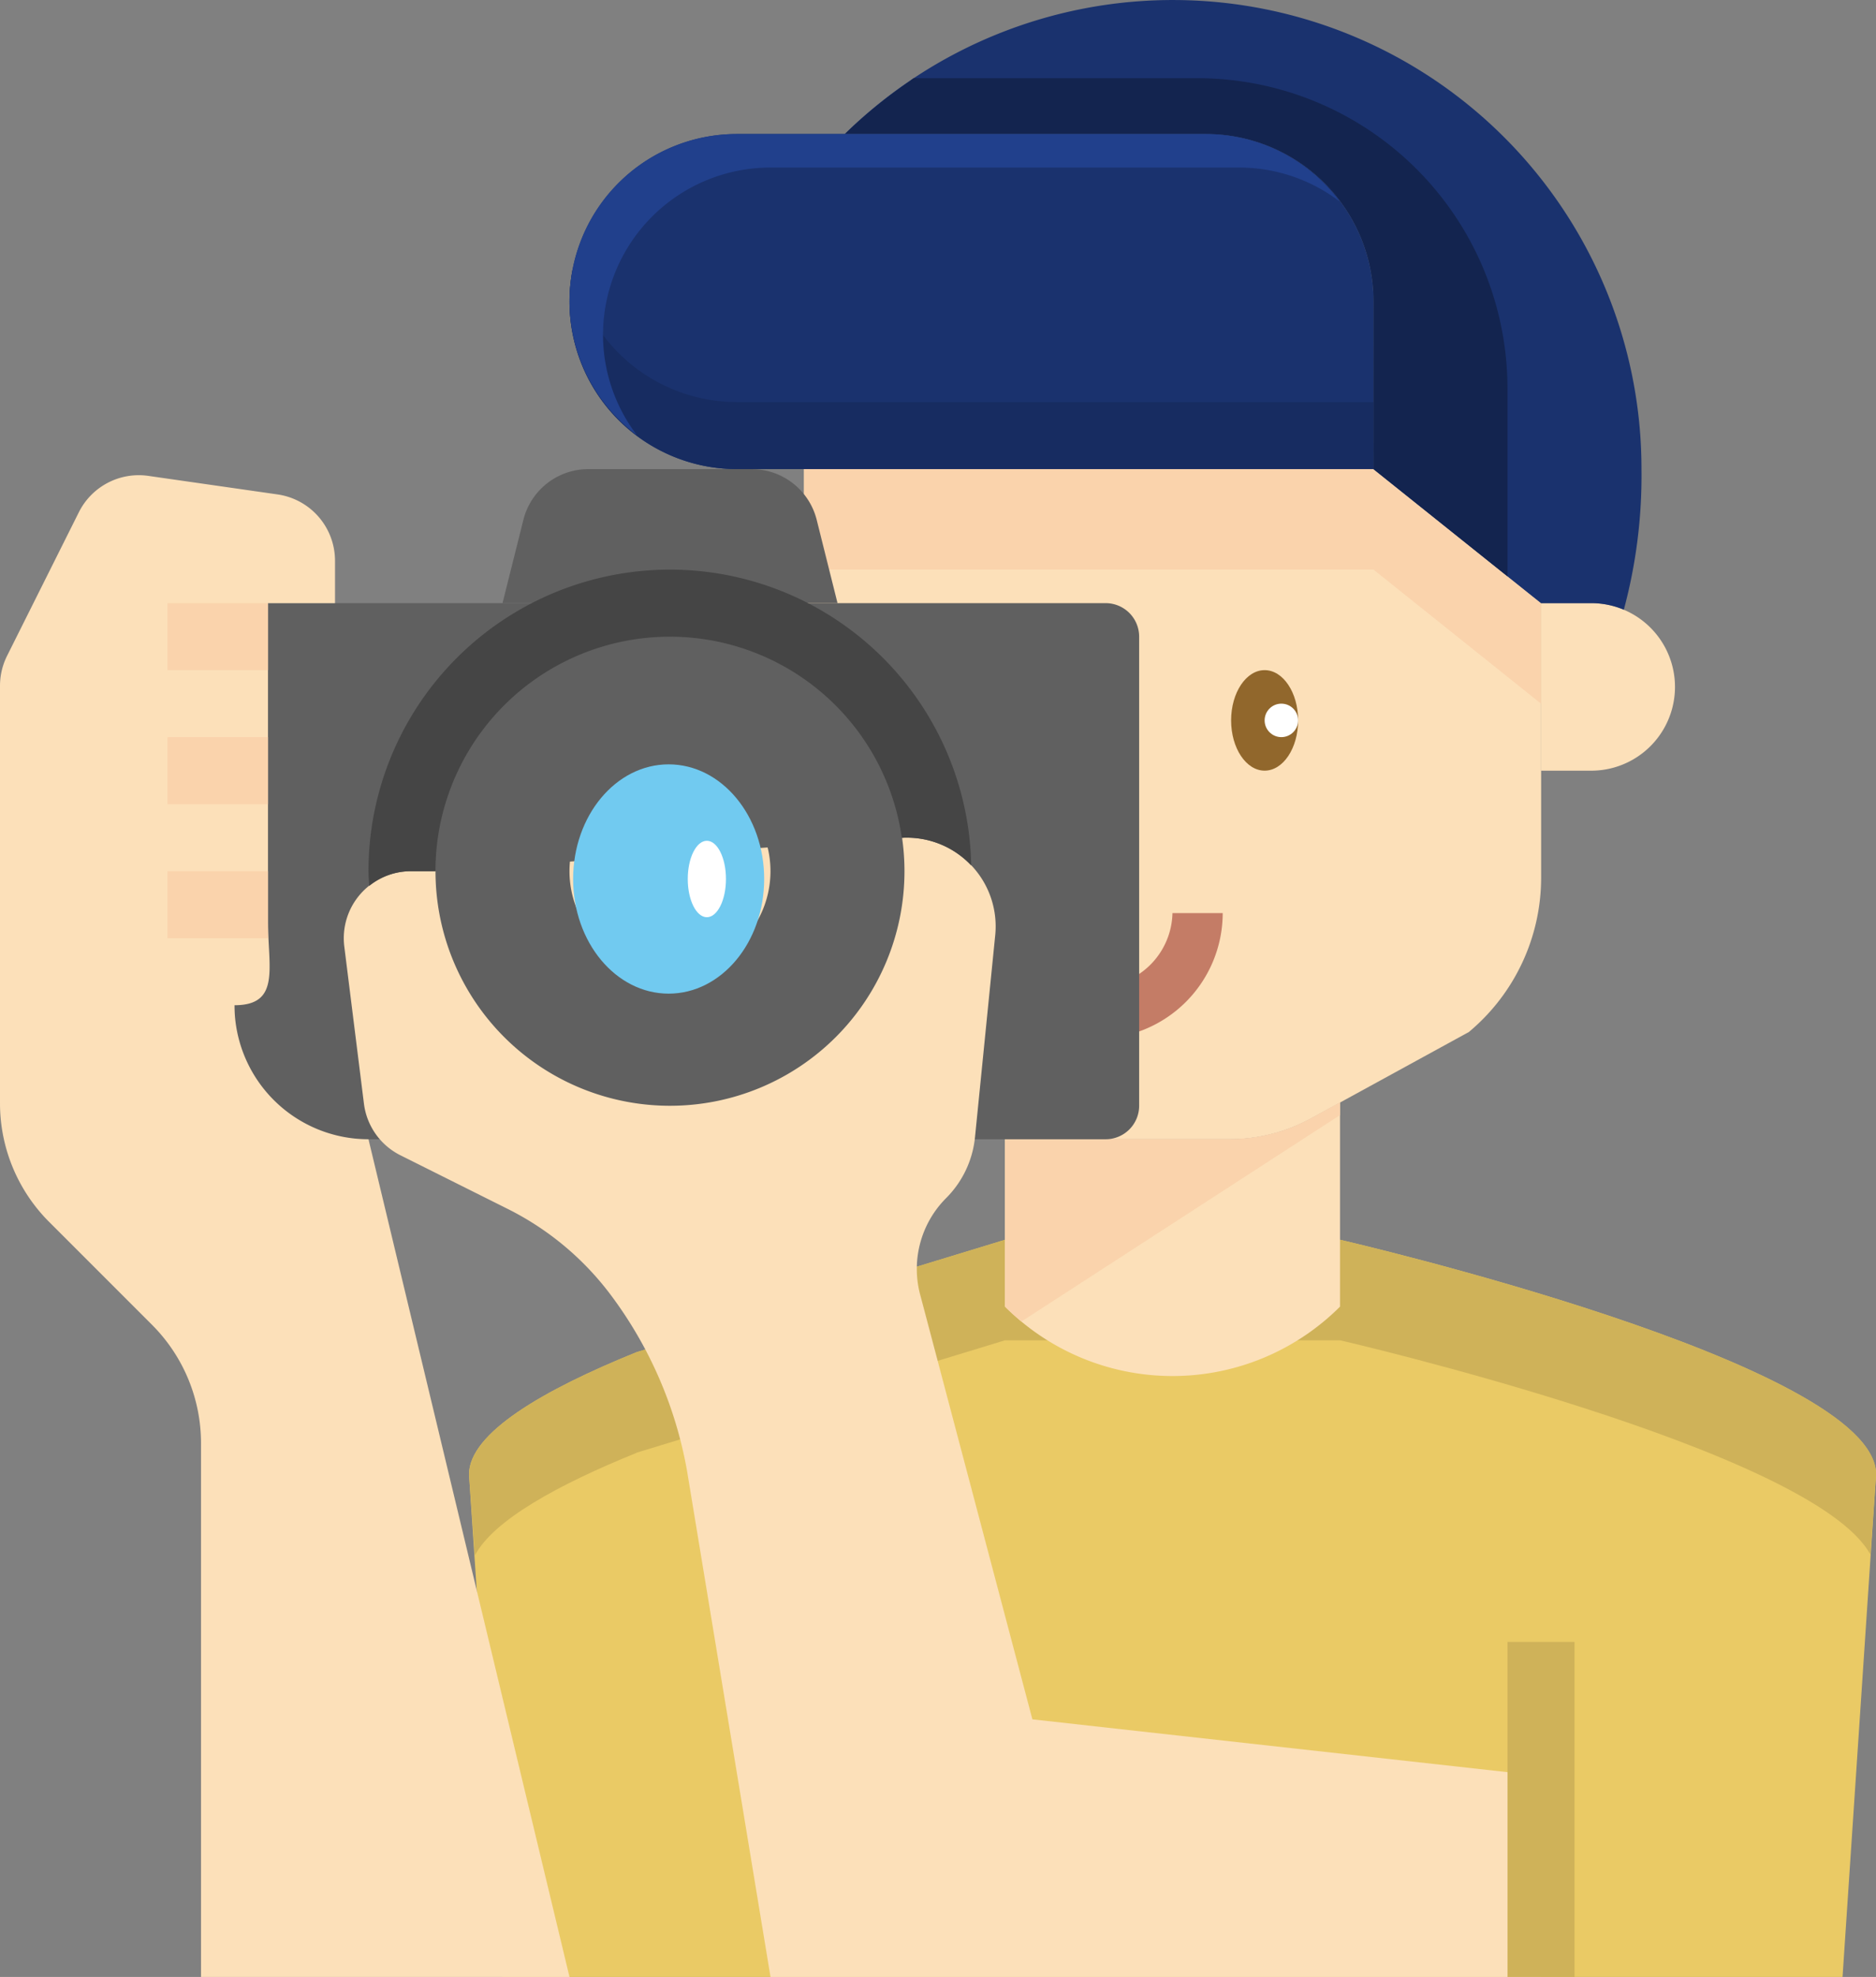 <svg xmlns="http://www.w3.org/2000/svg" width="49.099" height="51.729" viewBox="0 0 49.099 51.729">
    <rect x="0" y="0" width="49.099" height="51.729" fill="#808080" stroke="none"/>
    <defs>
        <style>
            .cls-1{fill:#fce0b9}.cls-2{fill:#fad3ac}.cls-3{fill:#91672c}.cls-4{fill:#c47c66}.cls-5{fill:#fff}.cls-6{fill:#eaca65}.cls-7{fill:#cfb259}.cls-8{fill:#1a326e}.cls-9{fill:#172c61}.cls-10{fill:#13244f}.cls-11{fill:#606060}.cls-12{fill:#71caf0}.cls-13{fill:#454545}.cls-14{fill:#21408c}
        </style>
    </defs>
    <g id="vlogger" transform="translate(-5 -3)">
        <path id="Path_3827" d="M43.905 17H29v10.688a5.26 5.26 0 0 0 1.893 4.041l4.123 2.259a4.436 4.436 0 0 0 2.136.547h2.985a4.439 4.439 0 0 0 2.136-.547l4.127-2.259a5.263 5.263 0 0 0 1.892-4.041v-7.181z" class="cls-1" data-name="Path 3827" transform="translate(-2.957 -1.725)"/>
        <path id="Path_3828" d="M51 21v4.384h1.315a2.192 2.192 0 1 0 0-4.384z" class="cls-1" data-name="Path 3828" transform="translate(-5.669 -2.218)"/>
        <path id="Path_3829" d="M43.905 17H29v2.63h14.905l4.384 3.507v-2.63z" class="cls-2" data-name="Path 3829" transform="translate(-2.957 -1.725)"/>
        <ellipse id="Ellipse_756" cx=".877" cy="1.315" class="cls-3" data-name="Ellipse 756" rx=".877" ry="1.315" transform="translate(37.221 20.535)"/>
        <path id="Path_3830" d="M37.288 33.538A3.291 3.291 0 0 1 34 30.25h1.315a1.973 1.973 0 0 0 3.945 0h1.315a3.291 3.291 0 0 1-3.287 3.288z" class="cls-4" data-name="Path 3830" transform="translate(-3.574 -3.358)"/>
        <circle id="Ellipse_757" cx=".438" cy=".438" r=".438" class="cls-5" data-name="Ellipse 757" transform="translate(38.098 21.412)"/>
        <path id="Path_3831" d="M23.384 42.941c-2.44.988-4.384 2.115-4.384 3.2l.877 13.152h35.071l.877-13.152C55.824 43.232 41.8 40 41.8 40h-8.772z" class="cls-6" data-name="Path 3831" transform="translate(-1.725 -4.559)"/>
        <path id="Path_3832" d="M23.384 45.571l9.644-2.941H41.8s12.38 2.853 13.878 5.607l.15-2.1C55.824 43.232 41.8 40 41.8 40h-8.772l-9.644 2.941c-2.44.988-4.384 2.115-4.384 3.2l.152 2.121c.482-.921 2.173-1.853 4.232-2.687z" class="cls-7" data-name="Path 3832" transform="translate(-1.725 -4.559)"/>
        <path id="Path_3833" d="M43.012 36.318a4.436 4.436 0 0 1-2.136.547h-2.985a4.439 4.439 0 0 1-2.136-.547L35 35.9v5.345a6.2 6.2 0 0 0 8.768 0V35.9z" class="cls-1" data-name="Path 3833" transform="translate(-3.697 -4.055)"/>
        <path id="Path_3834" d="M43.768 35.9l-.756.414a4.436 4.436 0 0 1-2.136.547h-2.985a4.439 4.439 0 0 1-2.136-.547L35 35.9v5.345c.139.139.283.267.43.389l8.337-5.4z" class="cls-2" data-name="Path 3834" transform="translate(-3.697 -4.055)"/>
        <path id="Path_3835" d="M44.055 10.891v4.384l4.384 3.507h1.315a2.193 2.193 0 0 1 .853.172 13.485 13.485 0 0 0 .462-3.679 12.265 12.265 0 0 0-20.851-8.768h9.453a4.384 4.384 0 0 1 4.384 4.384z" class="cls-8" data-name="Path 3835" transform="translate(-3.108)"/>
        <path id="Path_3836" d="M43.043 15.768v-4.384A4.384 4.384 0 0 0 38.659 7H26.384a4.384 4.384 0 1 0 0 8.768h16.659z" class="cls-8" data-name="Path 3836" transform="translate(-2.095 -.493)"/>
        <path id="Path_3837" d="M26.384 14.507A4.384 4.384 0 0 1 22.089 11a4.384 4.384 0 0 0 4.3 5.261h16.654v-1.754H26.384z" class="cls-9" data-name="Path 3837" transform="translate(-2.095 -.986)"/>
        <path id="Path_3838" d="M44.055 15.562l3.507 2.806v-4.914a8.121 8.121 0 0 0-8.121-8.121h-7.42c-.036.024-.068.052-.1.076a12.476 12.476 0 0 0-1.7 1.385h9.453a4.384 4.384 0 0 1 4.384 4.384z" class="cls-10" data-name="Path 3838" transform="translate(-3.108 -.287)"/>
        <path id="Path_3839" d="M34.8 35.028H12.877a.877.877 0 0 1-.877-.876V21.877a.877.877 0 0 1 .877-.877H34.8a.877.877 0 0 1 .877.877v12.275a.877.877 0 0 1-.877.876z" class="cls-11" data-name="Path 3839" transform="translate(-.863 -2.218)"/>
        <path id="Path_3840" d="M28.223 18.328A1.755 1.755 0 0 0 26.521 17h-4.275a1.753 1.753 0 0 0-1.7 1.328L20 20.507h8.768z" class="cls-11" data-name="Path 3840" transform="translate(-1.848 -1.725)"/>
        <path id="Path_3841" d="M33.285 51.07l-2.924-11.064a2.624 2.624 0 0 1 .667-2.576 2.621 2.621 0 0 0 .755-1.594l.529-5.283A2.321 2.321 0 0 0 30 28h-.065l-12.275.877h-.644a1.754 1.754 0 0 0-1.74 1.971l.514 4.112a1.753 1.753 0 0 0 .956 1.351l2.811 1.405a7.625 7.625 0 0 1 2.69 2.245 10.83 10.83 0 0 1 2 4.611l2.184 13.238H46.6v-5.26z" class="cls-1" data-name="Path 3841" transform="translate(-1.265 -3.081)"/>
        <path id="Path_3842" d="M24.137 34.275A6.137 6.137 0 1 0 18 28.137a6.137 6.137 0 0 0 6.137 6.138zm0-8.768a2.63 2.63 0 1 1-2.63 2.63 2.63 2.63 0 0 1 2.63-2.63z" class="cls-11" data-name="Path 3842" transform="translate(-1.602 -2.341)"/>
        <ellipse id="Ellipse_758" cx="2.5" cy="3" class="cls-12" data-name="Ellipse 758" rx="2.5" ry="3" transform="translate(20 23)"/>
        <ellipse id="Ellipse_759" cx=".5" cy="1" class="cls-5" data-name="Ellipse 759" rx=".5" ry="1" transform="translate(23 25)"/>
        <path id="Path_3843" d="M14.644 34.558a3.507 3.507 0 0 1-3.507-3.507c1.211 0 .877-.981.877-2.192V20.53h1.754v-1.109a1.754 1.754 0 0 0-1.505-1.736L8.881 17.2a1.753 1.753 0 0 0-1.817.951l-1.88 3.76A1.756 1.756 0 0 0 5 22.7v10.919a4.388 4.388 0 0 0 1.284 3.1l2.693 2.693a4.381 4.381 0 0 1 1.284 3.1v13.965h9.644z" class="cls-1" data-name="Path 3843" transform="translate(0 -1.748)"/>
        <path id="Path_3844" d="M23.891 20A7.89 7.89 0 0 0 16 27.891c0 .131.013.257.019.386a1.736 1.736 0 0 1 1.09-.386h.644a6.134 6.134 0 0 1 12.206-.872l.069-.005h.065a2.308 2.308 0 0 1 1.682.728A7.888 7.888 0 0 0 23.891 20z" class="cls-13" data-name="Path 3844" transform="translate(-1.356 -2.095)"/>
        <path id="Path_3845" d="M22.877 12.261a4.384 4.384 0 0 1 4.384-4.384h12.274a4.348 4.348 0 0 1 2.62.887A4.365 4.365 0 0 0 38.659 7H26.384a4.372 4.372 0 0 0-2.62 7.88 4.348 4.348 0 0 1-.887-2.619z" class="cls-14" data-name="Path 3845" transform="translate(-2.095 -.493)"/>
        <path id="Path_3846" d="M50 52h1.754v8.768H50z" class="cls-7" data-name="Path 3846" transform="translate(-5.545 -6.038)"/>
        <g id="Group_2401" data-name="Group 2401" transform="translate(9.384 18.782)">
            <path id="Path_3847" d="M10 21h2.63v1.754H10z" class="cls-2" data-name="Path 3847" transform="translate(-10 -21)"/>
            <path id="Path_3848" d="M10 25h2.63v1.754H10z" class="cls-2" data-name="Path 3848" transform="translate(-10 -21.493)"/>
            <path id="Path_3849" d="M10 29h2.63v1.754H10z" class="cls-2" data-name="Path 3849" transform="translate(-10 -21.986)"/>
        </g>
    </g>
</svg>
